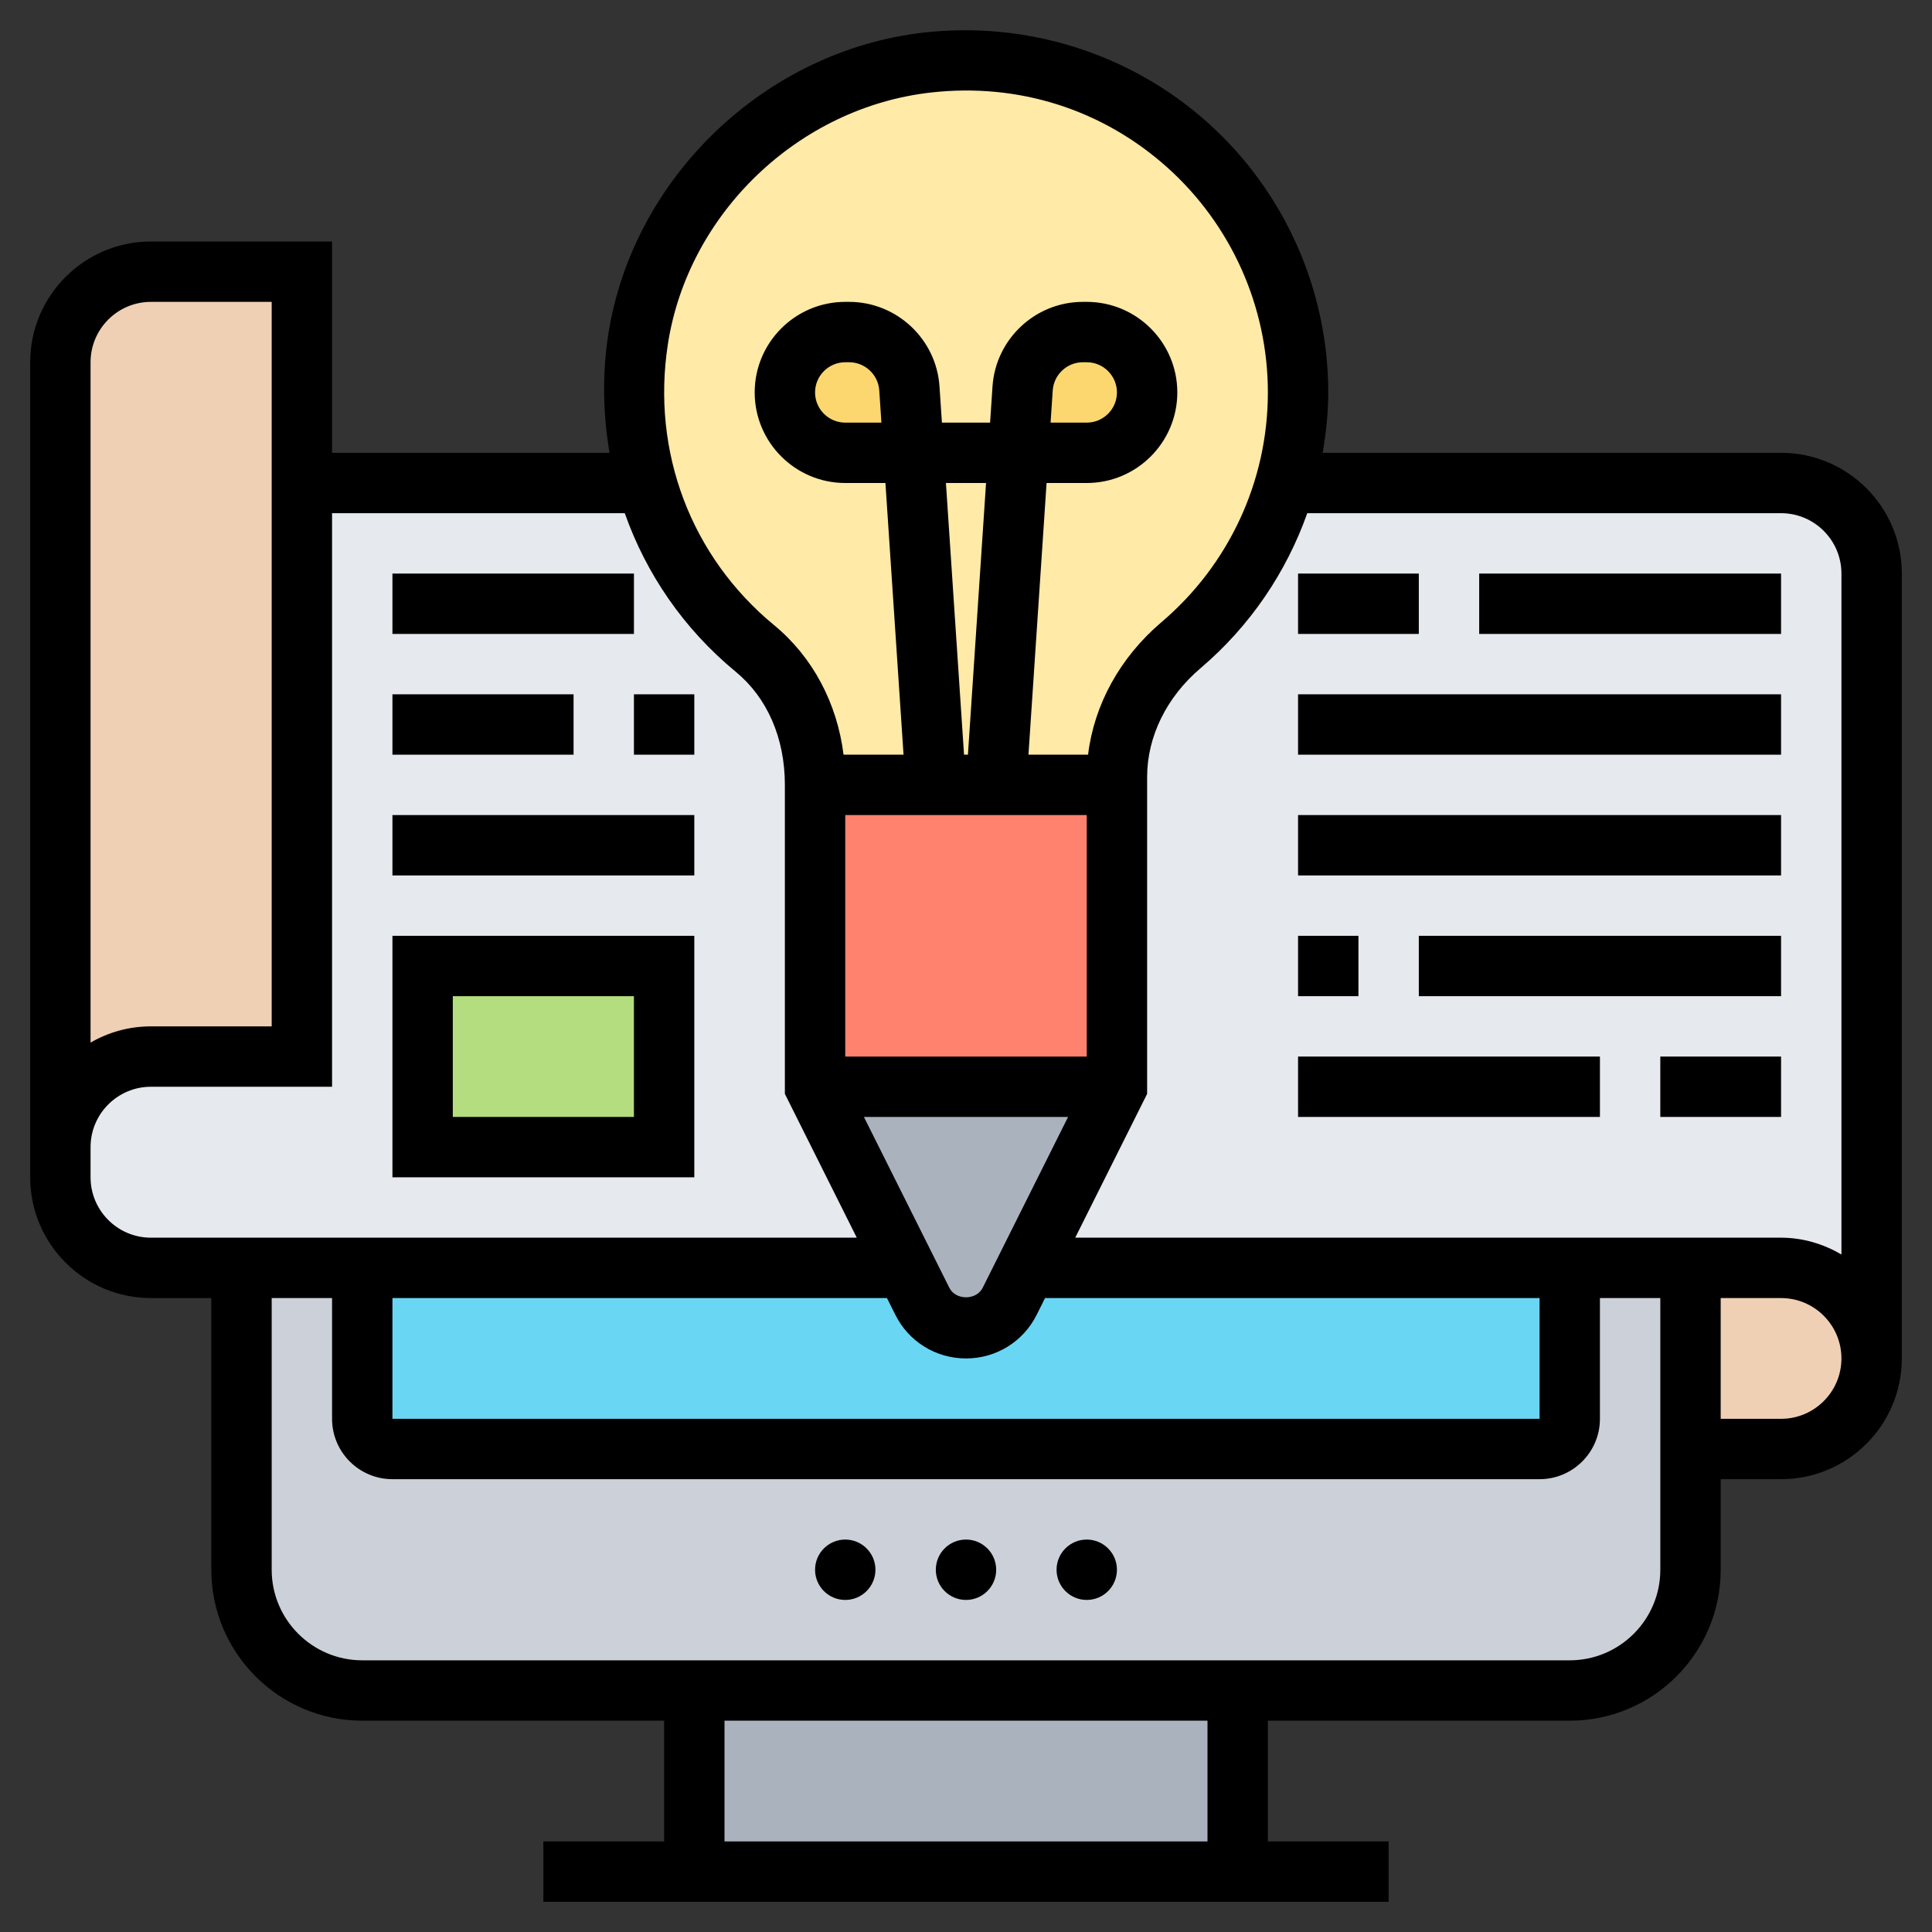 <svg id="Layer_5" enable-background="new 0 0 64 64" height="512" viewBox="0 0 64 64" width="512" xmlns="http://www.w3.org/2000/svg"><rect x="0" y="0" width="64" height="64" fill="#333333" stroke="none"/><g><g><g><path d="m23 56h18v6h-18z" fill="#aab2bd"/></g><g><path d="m8 42v10c0 2.21 1.79 4 4 4h40c2.21 0 4-1.79 4-4v-10z" fill="#ccd1d9"/></g><g><path d="m12 42v5c0 .55.45 1 1 1h38c.55 0 1-.45 1-1v-5z" fill="#69d6f4"/></g><g><path d="m61.12 42.88c.54.54.88 1.29.88 2.12 0 1.66-1.34 3-3 3h-3v-6h3c.83 0 1.58.34 2.12.88z" fill="#f0d0b4"/></g><g><path d="m5 35c-1.66 0-3 1.34-3 3v-26c0-1.66 1.34-3 3-3h5v7 19z" fill="#f0d0b4"/></g><g><path d="m62 19v26c0-.83-.34-1.58-.88-2.12s-1.29-.88-2.12-.88h-3-4-18l3-6v-10-.26c0-1.71.82-3.26 2.12-4.37 1.64-1.39 2.86-3.25 3.46-5.37h.01 16.41c1.66 0 3 1.34 3 3z" fill="#e6e9ed"/></g><g><path d="m27 26v10l3 6h-18-4-3c-1.66 0-3-1.34-3-3v-1c0-1.66 1.34-3 3-3h5v-19h11.42c.61 2.18 1.89 4.08 3.59 5.48 1.3 1.08 1.99 2.73 1.99 4.43z" fill="#e6e9ed"/></g><g><path d="m14 32h8v6h-8z" fill="#b4dd7f"/></g><g><path d="m37 36-3 6-.55 1.11c-.28.54-.84.89-1.45.89s-1.17-.35-1.45-.89l-.55-1.11-3-6z" fill="#aab2bd"/></g><g><path d="m33 26h4v10h-10v-10h4z" fill="#ff826e"/></g><g><path d="m30.73 2.07c-4.84.54-8.85 4.36-9.59 9.18-.26 1.66-.14 3.27.28 4.75.61 2.18 1.89 4.08 3.59 5.48 1.3 1.08 1.99 2.73 1.99 4.43v.09h4 2 4v-.26c0-1.71.82-3.26 2.12-4.37 1.64-1.39 2.86-3.25 3.46-5.37h.01c.26-.95.41-1.96.41-3 0-6.49-5.62-11.67-12.27-10.93z" fill="#ffeaa7"/></g><g><path d="m37.41 11.59c.37.36.59.86.59 1.41 0 1.1-.9 2-2 2h-2.26l.14-2.13c.07-1.05.94-1.87 1.99-1.87h.13c.55 0 1.05.22 1.41.59z" fill="#fcd770"/></g><g><path d="m30.12 12.87.14 2.13h-2.26c-.55 0-1.05-.22-1.41-.59-.37-.36-.59-.86-.59-1.41 0-1.1.9-2 2-2h.13c1.05 0 1.92.82 1.99 1.87z" fill="#fcd770"/></g></g><g><circle cx="28" cy="52" r="1"/><circle cx="32" cy="52" r="1"/><circle cx="36" cy="52" r="1"/><path d="m59 15h-15.185c.111-.657.185-1.323.185-2 0-3.41-1.458-6.671-4.002-8.946-2.541-2.272-5.956-3.358-9.376-2.977-5.265.588-9.67 4.802-10.475 10.021-.204 1.325-.168 2.636.044 3.902h-9.191v-7h-6c-2.206 0-4 1.794-4 4v27c0 2.206 1.794 4 4 4h2v9c0 2.757 2.243 5 5 5h10v4h-4v2h28v-2h-4v-4h10c2.757 0 5-2.243 5-5v-3h2c2.206 0 4-1.794 4-4v-26c0-2.206-1.794-4-4-4zm0 2c1.103 0 2 .897 2 2v22.556c-.591-.344-1.268-.556-2-.556h-23.382l2.382-4.764v-9.236-1.264c0-1.334.645-2.646 1.769-3.601 1.634-1.389 2.838-3.166 3.536-5.135zm-46 26h16.382l.276.552c.446.893 1.343 1.448 2.342 1.448s1.896-.555 2.342-1.447l.276-.553h16.382v4h-38zm18.335-27h1.329l-.6 9h-.129zm4.665 11v8h-8v-8zm-.618 10-2.829 5.659c-.211.421-.895.421-1.105 0l-2.83-5.659zm-13.258-25.598c.67-4.341 4.337-7.848 8.72-8.338 2.895-.324 5.672.558 7.821 2.48 2.119 1.897 3.335 4.614 3.335 7.456 0 2.933-1.285 5.707-3.526 7.611-1.37 1.164-2.231 2.733-2.43 4.389h-1.975l.6-9h1.331c1.654 0 3-1.346 3-3s-1.346-3-3-3h-.129c-1.573 0-2.888 1.23-2.993 2.801l-.08 1.199h-1.596l-.08-1.2c-.105-1.57-1.42-2.8-2.993-2.8h-.129c-1.654 0-3 1.346-3 3s1.346 3 3 3h1.331l.6 9h-1.987c-.213-1.709-1.025-3.24-2.301-4.291-2.753-2.268-4.069-5.747-3.519-9.307zm12.678 2.598.071-1.066c.035-.524.474-.934.998-.934h.129c.551 0 1 .449 1 1s-.449 1-1 1zm-5.604 0h-1.198c-.551 0-1-.449-1-1s.449-1 1-1h.129c.524 0 .963.41.998.934zm-26.198-2c0-1.103.897-2 2-2h4v24h-4c-.728 0-1.411.195-2 .537zm0 27v-1c0-1.103.897-2 2-2h6v-19h9.696c.712 2.015 1.953 3.833 3.676 5.253 1.035.852 1.628 2.184 1.628 3.747v1 9.236l2.382 4.764h-23.382c-1.103 0-2-.897-2-2zm37 22h-16v-4h16zm12-6h-40c-1.654 0-3-1.346-3-3v-9h2v4c0 1.103.897 2 2 2h38c1.103 0 2-.897 2-2v-4h2v9c0 1.654-1.346 3-3 3zm7-8h-2v-4h2c1.103 0 2 .897 2 2s-.897 2-2 2z"/><path d="m43 19h4v2h-4z"/><path d="m49 19h10v2h-10z"/><path d="m43 23h16v2h-16z"/><path d="m43 27h16v2h-16z"/><path d="m43 31h2v2h-2z"/><path d="m47 31h12v2h-12z"/><path d="m55 35h4v2h-4z"/><path d="m43 35h10v2h-10z"/><path d="m13 39h10v-8h-10zm2-6h6v4h-6z"/><path d="m13 27h10v2h-10z"/><path d="m21 23h2v2h-2z"/><path d="m13 23h6v2h-6z"/><path d="m13 19h8v2h-8z"/></g></g></svg>